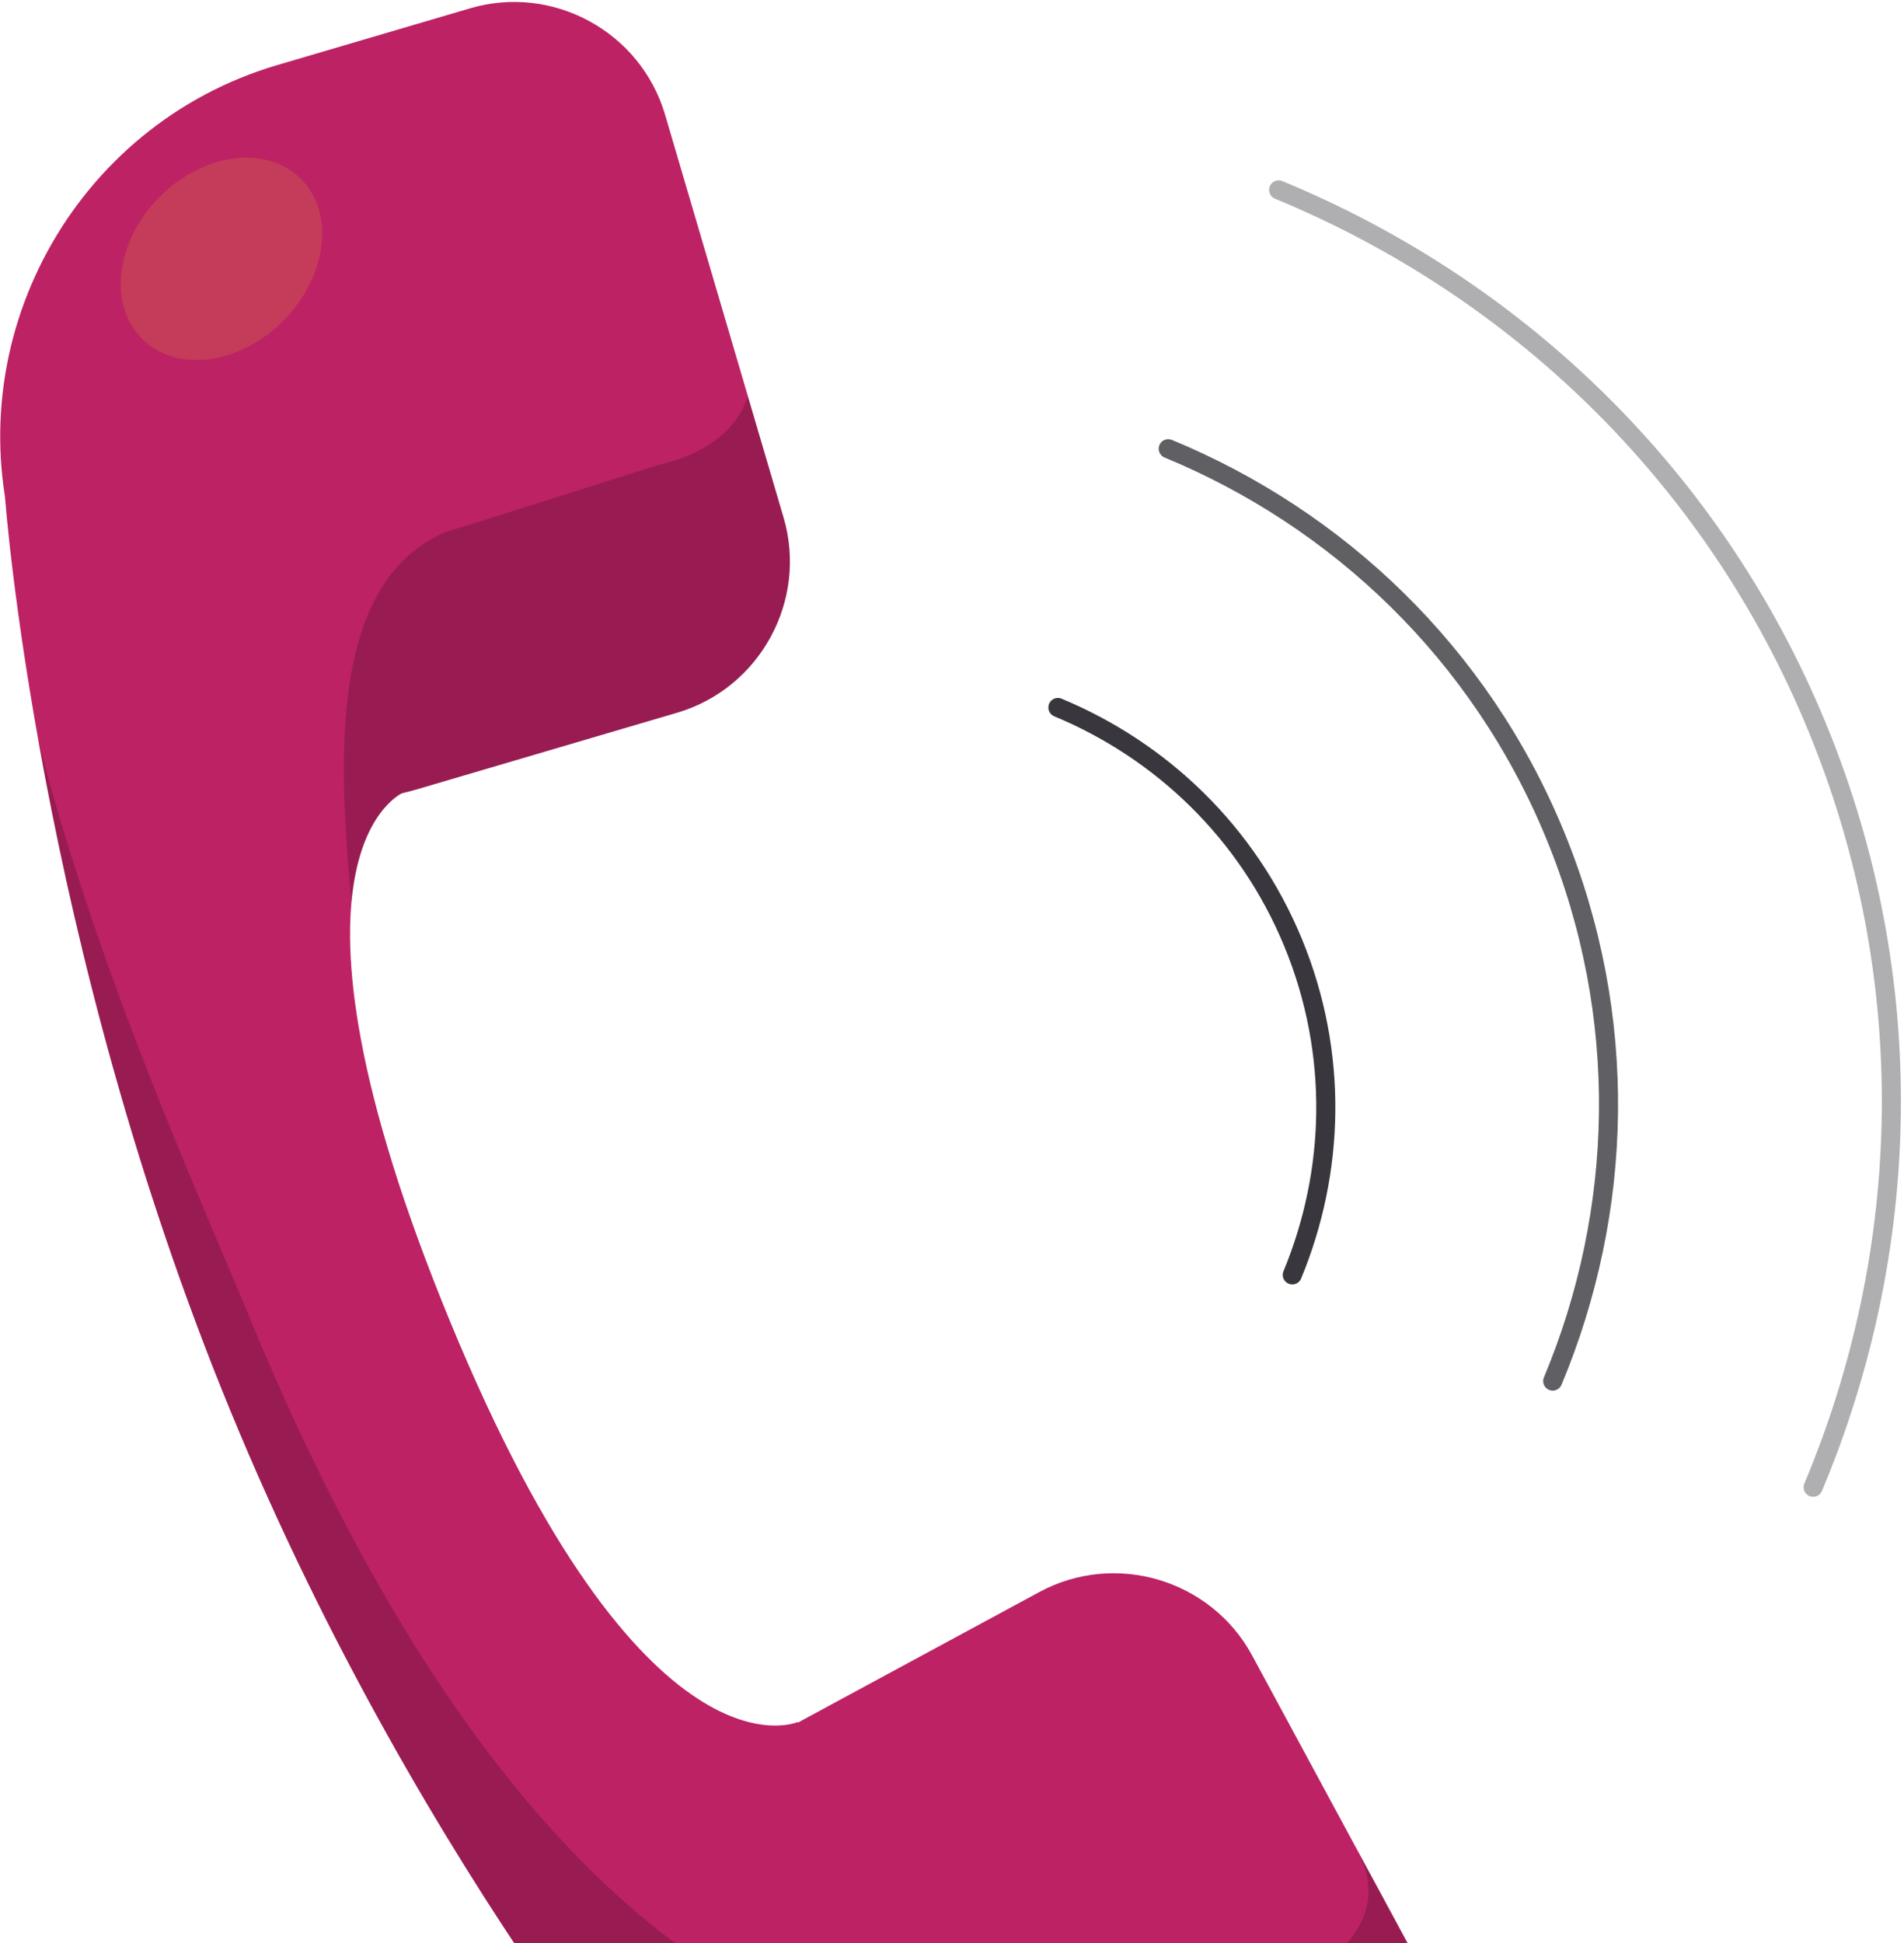 <svg width="499" height="509" viewBox="0 0 499 509" fill="none" xmlns="http://www.w3.org/2000/svg"><path d="m363.888 586.228-39.352 21.274c-52.794 28.54-119.365 8.716-147.916-44.102-21.764-40.257-6.648-90.997 33.608-112.761l62.153-33.593c19.919-10.768 45.025-3.274 55.782 16.622l52.323 96.789c10.805 19.874 3.322 45.003-16.598 55.771ZM123.199 2.179l-50.53 14.869C19.271 32.762-11.56 89.312 4.153 142.71l2.232 7.61c12.926 43.892 59.413 69.247 103.306 56.32l67.788-19.956c21.715-6.396 34.252-29.383 27.879-51.109L174.297 30.034c-6.396-21.715-29.383-34.252-51.098-27.855Z" fill="#BD2264"/><path d="M183.321 574.194s-72.015-81.077-122.808-204.33C9.73 246.634 1.325 130.305 1.325 130.305l104.495 77.222s-38.644 15.415 12.139 138.644c50.782 123.23 91.212 104.888 91.212 104.888l-25.85 123.135Z" fill="#BD2264"/><path d="M116.997 139.299c1.468-.351 55.221-17.402 55.221-17.402 2.892-.855 18.801-3.691 23.8-17.995l9.328 31.707c6.397 21.715-6.164 44.713-27.879 51.11l-67.789 19.955c-1.458.434-2.938.82-4.407 1.17-2.298 1.244-11.217 7.46-13.167 28.458-3.469-37.484-5.948-84.087 24.893-97.003ZM60.512 369.861C33.16 303.53 18.117 239.238 10.049 193.96c15.856 61.772 42.799 120.703 55.436 151.327 72.939 176.969 171.448 227.342 273.053 174.093 6.522-3.407 27.898-14.491 17.126-34.847a4.483 4.483 0 0 1-.363-.761l25.22 46.639c10.768 19.919 3.274 45.025-16.622 55.782l-39.351 21.274c-49.032 26.51-109.909 11.269-141.227-33.335l-.012.035c.011.024-71.98-81.064-122.797-204.306Z" opacity=".2" fill="#08060D"/><path opacity=".2" d="M37.339 88.888c9.024 8.865 25.629 6.63 37.065-5.022 11.435-11.653 13.364-28.29 4.317-37.142-9.024-8.865-25.629-6.631-37.064 5.022C30.234 63.364 28.305 80 37.339 88.888Z" fill="#E1A932"/><path opacity=".4" d="M335.105 49.745c61.869 25.517 113.766 74.372 141.094 140.656 27.328 66.283 24.939 137.497-1.01 199.194" stroke="#39373D" stroke-width="5" stroke-miterlimit="10" stroke-linecap="round"/><path opacity=".8" d="M306.169 117.543c44.468 18.374 81.747 53.501 101.373 101.146 19.614 47.621 17.944 98.747-.605 143.094" stroke="#39373D" stroke-width="5" stroke-miterlimit="10" stroke-linecap="round"/><path d="M277.255 185.328c27.042 11.244 49.703 32.641 61.662 61.66 11.913 28.925 10.948 59.997-.235 86.982" stroke="#39373D" stroke-width="5" stroke-miterlimit="10" stroke-linecap="round"/></svg>